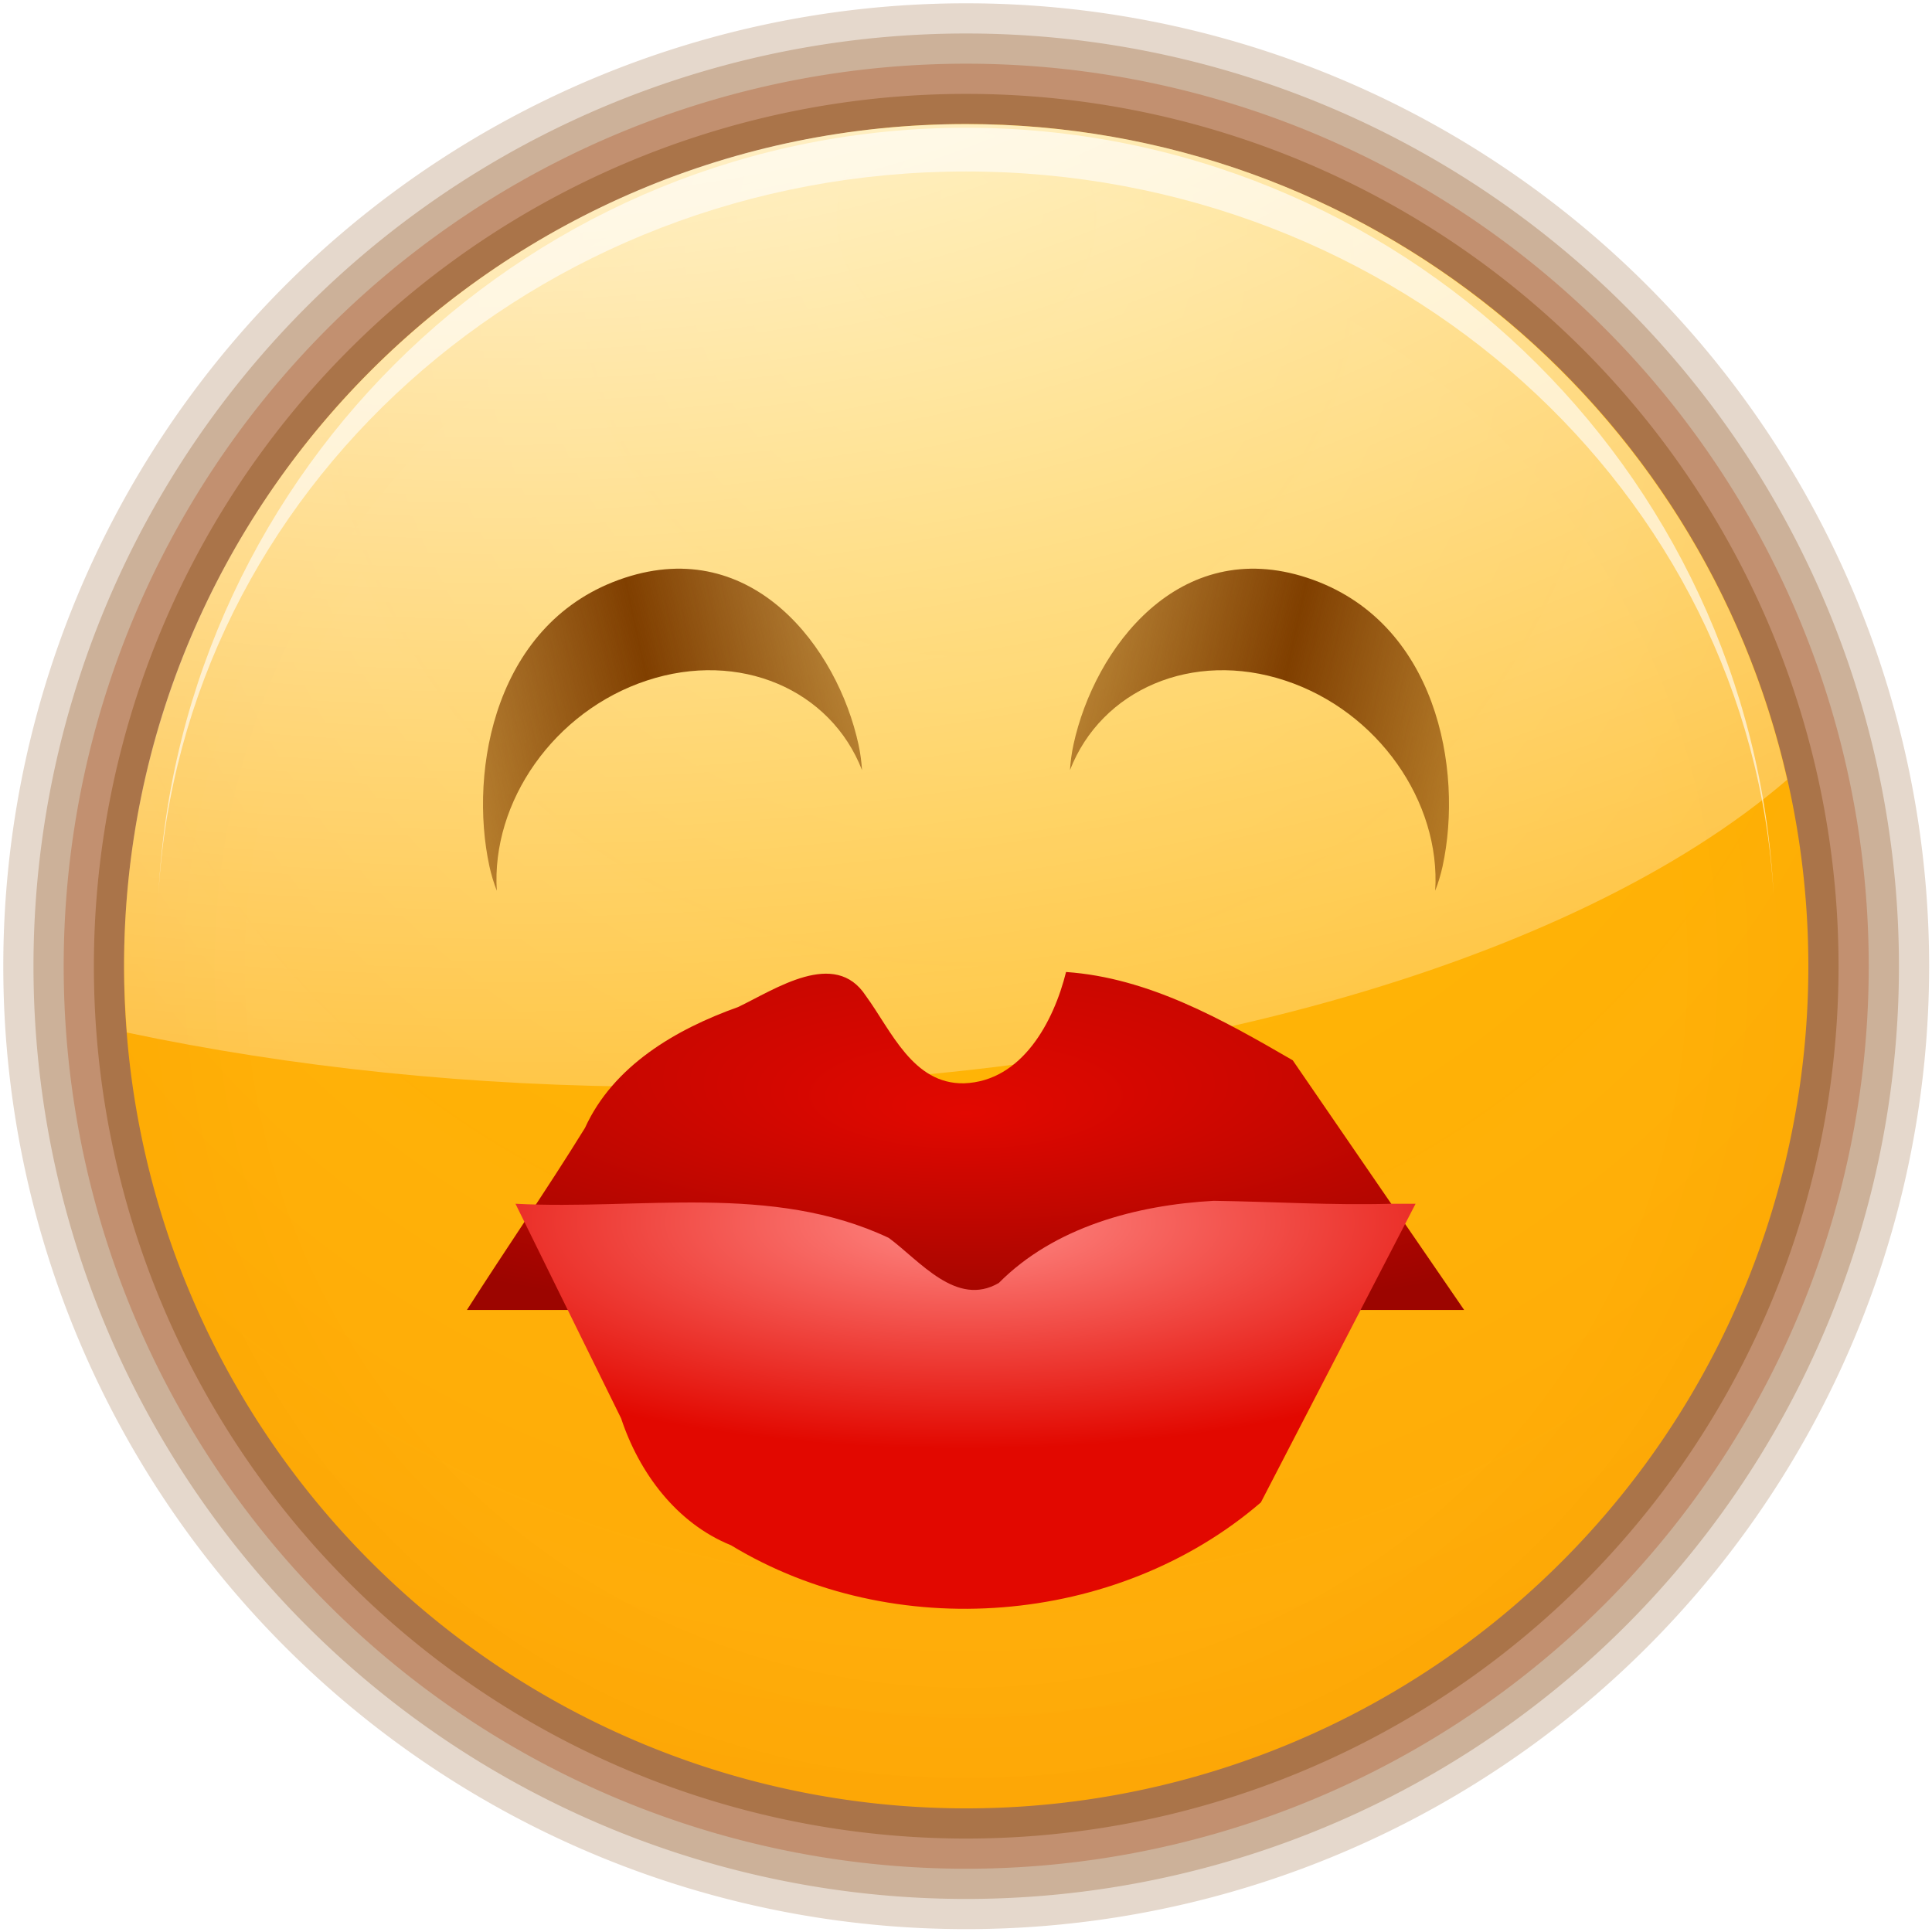 <?xml version="1.0" encoding="UTF-8" standalone="no"?>
<!-- Created with Inkscape (http://www.inkscape.org/) -->
<svg
   xmlns:dc="http://purl.org/dc/elements/1.1/"
   xmlns:cc="http://web.resource.org/cc/"
   xmlns:rdf="http://www.w3.org/1999/02/22-rdf-syntax-ns#"
   xmlns:svg="http://www.w3.org/2000/svg"
   xmlns="http://www.w3.org/2000/svg"
   xmlns:xlink="http://www.w3.org/1999/xlink"
   xmlns:sodipodi="http://sodipodi.sourceforge.net/DTD/sodipodi-0.dtd"
   xmlns:inkscape="http://www.inkscape.org/namespaces/inkscape"
   width="128"
   height="128"
   id="svg2"
   sodipodi:version="0.32"
   inkscape:version="0.45.1"
   version="1.0"
   sodipodi:docbase="/home/david/Oxygen/David/emotes/16"
   sodipodi:docname="face-kiss.svg"
   inkscape:output_extension="org.inkscape.output.svg.inkscape"
   inkscape:export-filename="/home/david/Oxygen/David/emotes/16/face-kiss.png"
   inkscape:export-xdpi="11.25"
   inkscape:export-ydpi="11.25">
  <defs
     id="defs4">
    <linearGradient
       inkscape:collect="always"
       id="linearGradient3240">
      <stop
         style="stop-color:#000000;stop-opacity:1;"
         offset="0"
         id="stop3242" />
      <stop
         style="stop-color:#000000;stop-opacity:0;"
         offset="1"
         id="stop3244" />
    </linearGradient>
    <linearGradient
       id="linearGradient3224">
      <stop
         style="stop-color:#e20800;stop-opacity:1;"
         offset="0"
         id="stop3226" />
      <stop
         style="stop-color:#9c0500;stop-opacity:1;"
         offset="1"
         id="stop3228" />
    </linearGradient>
    <linearGradient
       id="linearGradient3216">
      <stop
         style="stop-color:#ff8a86;stop-opacity:1;"
         offset="0"
         id="stop3218" />
      <stop
         style="stop-color:#e20800;stop-opacity:1;"
         offset="1"
         id="stop3220" />
    </linearGradient>
    <linearGradient
       inkscape:collect="always"
       id="linearGradient3436">
      <stop
         style="stop-color:#803f00;stop-opacity:1;"
         offset="0"
         id="stop3438" />
      <stop
         style="stop-color:#803f00;stop-opacity:0;"
         offset="1"
         id="stop3440" />
    </linearGradient>
    <linearGradient
       inkscape:collect="always"
       id="linearGradient3424">
      <stop
         style="stop-color:#803f00;stop-opacity:1;"
         offset="0"
         id="stop3426" />
      <stop
         style="stop-color:#803f00;stop-opacity:0;"
         offset="1"
         id="stop3428" />
    </linearGradient>
    <linearGradient
       id="linearGradient3416">
      <stop
         style="stop-color:#803f00;stop-opacity:1;"
         offset="0"
         id="stop3418" />
      <stop
         style="stop-color:#803f00;stop-opacity:0;"
         offset="1"
         id="stop3420" />
    </linearGradient>
    <linearGradient
       inkscape:collect="always"
       id="linearGradient3378">
      <stop
         style="stop-color:#ffffff;stop-opacity:1;"
         offset="0"
         id="stop3380" />
      <stop
         style="stop-color:#ffffff;stop-opacity:0;"
         offset="1"
         id="stop3382" />
    </linearGradient>
    <linearGradient
       id="linearGradient3269">
      <stop
         style="stop-color:#4d2600;stop-opacity:1;"
         offset="0"
         id="stop3271" />
      <stop
         style="stop-color:#ffa955;stop-opacity:1;"
         offset="1"
         id="stop3273" />
    </linearGradient>
    <linearGradient
       id="linearGradient3232">
      <stop
         style="stop-color:#ffbf00;stop-opacity:1;"
         offset="0"
         id="stop3234" />
      <stop
         style="stop-color:#ff7e0f;stop-opacity:0.941;"
         offset="1"
         id="stop3236" />
    </linearGradient>
    <linearGradient
       y2="59.999"
       x2="46.59"
       y1="59.999"
       x1="100.936"
       gradientUnits="userSpaceOnUse"
       id="linearGradient16291"
       xlink:href="#XMLID_4_"
       inkscape:collect="always" />
    <linearGradient
       y2="60.001"
       x2="3.999"
       y1="60.001"
       x1="47.999"
       gradientTransform="translate(-617.142,-943.429)"
       gradientUnits="userSpaceOnUse"
       id="linearGradient16289"
       xlink:href="#XMLID_3_"
       inkscape:collect="always" />
    <linearGradient
       y2="60"
       x2="47.999"
       y1="60"
       x1="3.999"
       gradientUnits="userSpaceOnUse"
       id="linearGradient16287"
       xlink:href="#XMLID_2_"
       inkscape:collect="always" />
    <linearGradient
       y2="60.001"
       x2="47.999"
       y1="60.001"
       x1="84.965"
       gradientUnits="userSpaceOnUse"
       id="linearGradient16285"
       xlink:href="#XMLID_1_"
       inkscape:collect="always" />
    <linearGradient
       y2="-543.352"
       x2="645.998"
       y1="-532.102"
       x1="645.998"
       gradientTransform="matrix(0,-4,-4,0,-2060.408,2643.994)"
       gradientUnits="userSpaceOnUse"
       id="linearGradient16283"
       xlink:href="#polygon3293_12_"
       inkscape:collect="always" />
    <linearGradient
       y2="-18"
       x2="181.999"
       y1="-85.999"
       x1="181.999"
       gradientTransform="matrix(0,-1,1,0,-483.143,-701.431)"
       gradientUnits="userSpaceOnUse"
       id="linearGradient16281"
       xlink:href="#rect3244_12_"
       inkscape:collect="always" />
    <linearGradient
       y2="59.999"
       x2="46.59"
       y1="59.999"
       x1="100.936"
       gradientUnits="userSpaceOnUse"
       id="XMLID_4_">
      <stop
         id="stop227"
         style="stop-color:#A4C0E4"
         offset="0" />
      <stop
         id="stop229"
         style="stop-color:#FFFFFF"
         offset="1" />
    </linearGradient>
    <linearGradient
       gradientTransform="translate(-617.142,-943.429)"
       y2="60.001"
       x2="3.999"
       y1="60.001"
       x1="47.999"
       gradientUnits="userSpaceOnUse"
       id="XMLID_3_">
      <stop
         id="stop212"
         style="stop-color:#A4C0E4"
         offset="0" />
      <stop
         id="stop214"
         style="stop-color:#FFFFFF"
         offset="0.7" />
    </linearGradient>
    <linearGradient
       y2="60"
       x2="47.999"
       y1="60"
       x1="3.999"
       gradientUnits="userSpaceOnUse"
       id="XMLID_2_">
      <stop
         id="stop197"
         style="stop-color:#6193CF"
         offset="0" />
      <stop
         id="stop199"
         style="stop-color:#6897D1"
         offset="0.154" />
      <stop
         id="stop201"
         style="stop-color:#7AA4D7"
         offset="0.372" />
      <stop
         id="stop203"
         style="stop-color:#98B9E0"
         offset="0.628" />
      <stop
         id="stop205"
         style="stop-color:#C2D5EC"
         offset="0.91" />
      <stop
         id="stop207"
         style="stop-color:#D1DFF1"
         offset="1" />
    </linearGradient>
    <linearGradient
       y2="60.001"
       x2="47.999"
       y1="60.001"
       x1="84.965"
       gradientUnits="userSpaceOnUse"
       id="XMLID_1_">
      <stop
         id="stop188"
         style="stop-color:#2C72C7"
         offset="0" />
      <stop
         id="stop190"
         style="stop-color:#6193CF"
         offset="0.15" />
      <stop
         id="stop192"
         style="stop-color:#A4C0E4"
         offset="1" />
    </linearGradient>
    <linearGradient
       gradientTransform="matrix(0,-4,-4,0,-2060.408,2643.994)"
       y2="-543.352"
       x2="645.998"
       y1="-532.102"
       x1="645.998"
       gradientUnits="userSpaceOnUse"
       id="polygon3293_12_">
      <stop
         id="stop182"
         style="stop-color:#6193CF"
         offset="0" />
      <stop
         id="stop184"
         style="stop-color:#EEEEEE"
         offset="1" />
    </linearGradient>
    <linearGradient
       gradientTransform="matrix(0,-1,1,0,-483.143,-701.431)"
       y2="-18"
       x2="181.999"
       y1="-85.999"
       x1="181.999"
       gradientUnits="userSpaceOnUse"
       id="rect3244_12_">
      <stop
         id="stop174"
         style="stop-color:#A4C0E4"
         offset="0" />
      <stop
         id="stop176"
         style="stop-color:#D1DFF1"
         offset="0.25" />
      <stop
         id="stop178"
         style="stop-color:#FFFFFF"
         offset="0.85" />
    </linearGradient>
    <radialGradient
       r="63.912"
       fy="115.709"
       fx="63.912"
       cy="115.709"
       cx="63.912"
       gradientTransform="matrix(1,0,0,0.198,0,92.822)"
       gradientUnits="userSpaceOnUse"
       id="radialGradient3336"
       xlink:href="#linearGradient3291"
       inkscape:collect="always" />
    <linearGradient
       id="linearGradient3291"
       inkscape:collect="always">
      <stop
         id="stop3293"
         offset="0"
         style="stop-color:#000000;stop-opacity:1;" />
      <stop
         id="stop3295"
         offset="1"
         style="stop-color:#000000;stop-opacity:0;" />
    </linearGradient>
    <radialGradient
       inkscape:collect="always"
       xlink:href="#linearGradient3232"
       id="radialGradient3238"
       cx="64"
       cy="64.201"
       fx="64"
       fy="53.045"
       r="55.962"
       gradientUnits="userSpaceOnUse"
       gradientTransform="matrix(4.617,0,0,4.617,-231.469,-232.196)" />
    <filter
       inkscape:collect="always"
       id="filter3360">
      <feGaussianBlur
         inkscape:collect="always"
         stdDeviation="1.534"
         id="feGaussianBlur3362" />
    </filter>
    <radialGradient
       inkscape:collect="always"
       xlink:href="#linearGradient3232"
       id="radialGradient3375"
       gradientUnits="userSpaceOnUse"
       gradientTransform="matrix(4.602,0,0,4.602,-230.516,-231.441)"
       cx="64"
       cy="64.201"
       fx="64"
       fy="53.045"
       r="55.962" />
    <radialGradient
       inkscape:collect="always"
       xlink:href="#linearGradient3378"
       id="radialGradient3384"
       cx="33.19"
       cy="-60.042"
       fx="33.19"
       fy="-60.042"
       r="55.094"
       gradientTransform="matrix(3.845,0,0,2.226,-94.422,115.766)"
       gradientUnits="userSpaceOnUse" />
    <linearGradient
       inkscape:collect="always"
       xlink:href="#linearGradient3416"
       id="linearGradient3422"
       x1="54.757"
       y1="42.7"
       x2="54.757"
       y2="85.45"
       gradientUnits="userSpaceOnUse"
       spreadMethod="reflect" />
    <linearGradient
       inkscape:collect="always"
       xlink:href="#linearGradient3424"
       id="linearGradient3430"
       x1="44.207"
       y1="42.7"
       x2="54.757"
       y2="55.862"
       gradientUnits="userSpaceOnUse"
       spreadMethod="reflect" />
    <linearGradient
       inkscape:collect="always"
       xlink:href="#linearGradient3416"
       id="linearGradient3434"
       gradientUnits="userSpaceOnUse"
       spreadMethod="reflect"
       x1="54.757"
       y1="42.7"
       x2="54.757"
       y2="85.522" />
    <linearGradient
       inkscape:collect="always"
       xlink:href="#linearGradient3436"
       id="linearGradient3442"
       x1="64"
       y1="84"
       x2="135.986"
       y2="84"
       gradientUnits="userSpaceOnUse"
       spreadMethod="reflect"
       gradientTransform="matrix(0.408,-0.135,-8.9975712e-2,-0.414,25.03,91.768)" />
    <linearGradient
       inkscape:collect="always"
       xlink:href="#linearGradient3436"
       id="linearGradient4586"
       gradientUnits="userSpaceOnUse"
       spreadMethod="reflect"
       x1="64"
       y1="84"
       x2="135.986"
       y2="84"
       gradientTransform="matrix(1,0,0,1.151,0,-10.248)" />
    <linearGradient
       inkscape:collect="always"
       xlink:href="#linearGradient3416"
       id="linearGradient2234"
       gradientUnits="userSpaceOnUse"
       spreadMethod="reflect"
       x1="54.757"
       y1="42.7"
       x2="54.757"
       y2="85.45" />
    <linearGradient
       inkscape:collect="always"
       xlink:href="#linearGradient3416"
       id="linearGradient2238"
       gradientUnits="userSpaceOnUse"
       spreadMethod="reflect"
       x1="54.757"
       y1="42.7"
       x2="54.757"
       y2="85.45" />
    <linearGradient
       inkscape:collect="always"
       xlink:href="#linearGradient3416"
       id="linearGradient2246"
       gradientUnits="userSpaceOnUse"
       spreadMethod="reflect"
       x1="54.757"
       y1="42.7"
       x2="54.757"
       y2="85.45" />
    <linearGradient
       inkscape:collect="always"
       xlink:href="#linearGradient3416"
       id="linearGradient2248"
       gradientUnits="userSpaceOnUse"
       spreadMethod="reflect"
       x1="54.757"
       y1="42.7"
       x2="54.757"
       y2="85.45" />
    <linearGradient
       inkscape:collect="always"
       xlink:href="#linearGradient3416"
       id="linearGradient2250"
       gradientUnits="userSpaceOnUse"
       spreadMethod="reflect"
       x1="54.757"
       y1="42.7"
       x2="54.757"
       y2="85.45"
       gradientTransform="matrix(0.684,-0.142,0.235,0.678,1.118,29.124)" />
    <linearGradient
       inkscape:collect="always"
       xlink:href="#linearGradient3416"
       id="linearGradient2253"
       gradientUnits="userSpaceOnUse"
       spreadMethod="reflect"
       x1="54.757"
       y1="42.7"
       x2="54.757"
       y2="85.522"
       gradientTransform="matrix(0.684,0.142,-0.235,0.678,51.899,13.307)" />
    <radialGradient
       inkscape:collect="always"
       xlink:href="#linearGradient3216"
       id="radialGradient3222"
       cx="63.969"
       cy="61.27"
       fx="63.969"
       fy="61.27"
       r="29.818"
       gradientTransform="matrix(1.432,0,0,0.504,-27.639,47.277)"
       gradientUnits="userSpaceOnUse" />
    <radialGradient
       inkscape:collect="always"
       xlink:href="#linearGradient3224"
       id="radialGradient3230"
       cx="63.969"
       cy="48.572"
       fx="63.969"
       fy="59.976"
       r="33.033"
       gradientTransform="matrix(1.888,0,0,0.647,-56.775,34.988)"
       gradientUnits="userSpaceOnUse" />
    <linearGradient
       inkscape:collect="always"
       xlink:href="#linearGradient3240"
       id="linearGradient3251"
       gradientUnits="userSpaceOnUse"
       gradientTransform="matrix(0.966,-0.259,0.259,0.966,-17.043,19.181)"
       x1="52.857"
       y1="38.772"
       x2="57.723"
       y2="17.436" />
    <linearGradient
       inkscape:collect="always"
       xlink:href="#linearGradient3240"
       id="linearGradient3255"
       gradientUnits="userSpaceOnUse"
       gradientTransform="matrix(0.707,-0.707,0.707,0.707,-26.495,55.715)"
       x1="52.857"
       y1="38.772"
       x2="57.723"
       y2="17.436" />
    <linearGradient
       inkscape:collect="always"
       xlink:href="#linearGradient3436"
       id="linearGradient3229"
       gradientUnits="userSpaceOnUse"
       gradientTransform="matrix(-0.408,-0.135,8.9975712e-2,-0.414,102.97,91.768)"
       spreadMethod="reflect"
       x1="64"
       y1="84"
       x2="135.986"
       y2="84" />
    <radialGradient
       inkscape:collect="always"
       xlink:href="#linearGradient3224"
       id="radialGradient3232"
       gradientUnits="userSpaceOnUse"
       gradientTransform="matrix(1.888,0,0,0.647,-56.775,34.988)"
       cx="63.969"
       cy="48.572"
       fx="63.969"
       fy="59.976"
       r="33.033" />
    <radialGradient
       inkscape:collect="always"
       xlink:href="#linearGradient3216"
       id="radialGradient3235"
       gradientUnits="userSpaceOnUse"
       gradientTransform="matrix(1.432,0,0,0.504,-27.639,47.277)"
       cx="63.969"
       cy="61.27"
       fx="63.969"
       fy="61.27"
       r="29.818" />
    <radialGradient
       inkscape:collect="always"
       xlink:href="#linearGradient3216"
       id="radialGradient3239"
       gradientUnits="userSpaceOnUse"
       gradientTransform="matrix(1.432,0,0,0.504,-27.639,47.277)"
       cx="63.969"
       cy="61.27"
       fx="63.969"
       fy="61.27"
       r="29.818" />
    <radialGradient
       inkscape:collect="always"
       xlink:href="#linearGradient3224"
       id="radialGradient3242"
       gradientUnits="userSpaceOnUse"
       gradientTransform="matrix(1.888,0,0,0.647,-56.775,34.988)"
       cx="63.969"
       cy="48.572"
       fx="63.969"
       fy="59.976"
       r="33.033" />
    <radialGradient
       inkscape:collect="always"
       xlink:href="#linearGradient3224"
       id="radialGradient3245"
       gradientUnits="userSpaceOnUse"
       gradientTransform="matrix(1.888,0,0,0.647,-56.775,34.988)"
       cx="63.969"
       cy="48.572"
       fx="63.969"
       fy="59.976"
       r="33.033" />
    <radialGradient
       inkscape:collect="always"
       xlink:href="#linearGradient3216"
       id="radialGradient3248"
       gradientUnits="userSpaceOnUse"
       gradientTransform="matrix(1.432,0,0,0.504,-27.639,47.277)"
       cx="63.969"
       cy="61.27"
       fx="63.969"
       fy="61.27"
       r="29.818" />
    <radialGradient
       inkscape:collect="always"
       xlink:href="#linearGradient3216"
       id="radialGradient3251"
       gradientUnits="userSpaceOnUse"
       gradientTransform="matrix(1.432,0,0,0.504,-27.639,47.277)"
       cx="63.969"
       cy="61.27"
       fx="63.969"
       fy="61.27"
       r="29.818" />
    <radialGradient
       inkscape:collect="always"
       xlink:href="#linearGradient3224"
       id="radialGradient3254"
       gradientUnits="userSpaceOnUse"
       gradientTransform="matrix(1.888,0,0,0.647,-56.775,34.988)"
       cx="63.969"
       cy="48.572"
       fx="63.969"
       fy="59.976"
       r="33.033" />
    <radialGradient
       inkscape:collect="always"
       xlink:href="#linearGradient3224"
       id="radialGradient3257"
       gradientUnits="userSpaceOnUse"
       gradientTransform="matrix(1.888,0,0,0.647,-56.775,34.988)"
       cx="63.969"
       cy="48.572"
       fx="63.969"
       fy="59.976"
       r="33.033" />
    <radialGradient
       inkscape:collect="always"
       xlink:href="#linearGradient3216"
       id="radialGradient3260"
       gradientUnits="userSpaceOnUse"
       gradientTransform="matrix(1.432,0,0,0.504,-27.639,47.277)"
       cx="63.969"
       cy="61.27"
       fx="63.969"
       fy="61.27"
       r="29.818" />
    <radialGradient
       inkscape:collect="always"
       xlink:href="#linearGradient3216"
       id="radialGradient3263"
       gradientUnits="userSpaceOnUse"
       gradientTransform="matrix(1.432,0,0,0.504,-27.639,47.277)"
       cx="63.969"
       cy="61.27"
       fx="63.969"
       fy="61.27"
       r="29.818" />
    <radialGradient
       inkscape:collect="always"
       xlink:href="#linearGradient3224"
       id="radialGradient3266"
       gradientUnits="userSpaceOnUse"
       gradientTransform="matrix(1.888,0,0,0.647,-56.775,34.988)"
       cx="63.969"
       cy="48.572"
       fx="63.969"
       fy="59.976"
       r="33.033" />
    <radialGradient
       inkscape:collect="always"
       xlink:href="#linearGradient3224"
       id="radialGradient3269"
       gradientUnits="userSpaceOnUse"
       gradientTransform="matrix(1.888,0,0,0.647,-56.775,34.988)"
       cx="63.969"
       cy="48.572"
       fx="63.969"
       fy="59.976"
       r="33.033" />
    <radialGradient
       inkscape:collect="always"
       xlink:href="#linearGradient3216"
       id="radialGradient3272"
       gradientUnits="userSpaceOnUse"
       gradientTransform="matrix(1.432,0,0,0.504,-27.639,47.277)"
       cx="63.969"
       cy="61.27"
       fx="63.969"
       fy="61.27"
       r="29.818" />
    <radialGradient
       inkscape:collect="always"
       xlink:href="#linearGradient3216"
       id="radialGradient3275"
       gradientUnits="userSpaceOnUse"
       gradientTransform="matrix(1.432,0,0,0.504,-27.639,47.277)"
       cx="63.969"
       cy="61.27"
       fx="63.969"
       fy="61.27"
       r="29.818" />
    <radialGradient
       inkscape:collect="always"
       xlink:href="#linearGradient3224"
       id="radialGradient3278"
       gradientUnits="userSpaceOnUse"
       gradientTransform="matrix(1.888,0,0,0.647,-56.775,34.988)"
       cx="63.969"
       cy="48.572"
       fx="63.969"
       fy="59.976"
       r="33.033" />
    <radialGradient
       inkscape:collect="always"
       xlink:href="#linearGradient3224"
       id="radialGradient3281"
       gradientUnits="userSpaceOnUse"
       gradientTransform="matrix(1.888,0,0,0.647,-56.775,34.988)"
       cx="63.969"
       cy="48.572"
       fx="63.969"
       fy="59.976"
       r="33.033" />
    <radialGradient
       inkscape:collect="always"
       xlink:href="#linearGradient3216"
       id="radialGradient3284"
       gradientUnits="userSpaceOnUse"
       gradientTransform="matrix(1.432,0,0,0.504,-27.639,47.277)"
       cx="63.969"
       cy="61.27"
       fx="63.969"
       fy="61.27"
       r="29.818" />
    <radialGradient
       inkscape:collect="always"
       xlink:href="#linearGradient3216"
       id="radialGradient3287"
       gradientUnits="userSpaceOnUse"
       gradientTransform="matrix(1.432,0,0,0.504,-27.639,47.277)"
       cx="63.969"
       cy="61.27"
       fx="63.969"
       fy="61.27"
       r="29.818" />
    <radialGradient
       inkscape:collect="always"
       xlink:href="#linearGradient3224"
       id="radialGradient3290"
       gradientUnits="userSpaceOnUse"
       gradientTransform="matrix(1.888,0,0,0.647,-56.775,34.988)"
       cx="63.969"
       cy="48.572"
       fx="63.969"
       fy="59.976"
       r="33.033" />
    <radialGradient
       inkscape:collect="always"
       xlink:href="#linearGradient3224"
       id="radialGradient3293"
       gradientUnits="userSpaceOnUse"
       gradientTransform="matrix(1.888,0,0,0.647,-56.775,34.988)"
       cx="63.969"
       cy="48.572"
       fx="63.969"
       fy="59.976"
       r="33.033" />
    <radialGradient
       inkscape:collect="always"
       xlink:href="#linearGradient3216"
       id="radialGradient3296"
       gradientUnits="userSpaceOnUse"
       gradientTransform="matrix(1.432,0,0,0.504,-27.639,47.277)"
       cx="63.969"
       cy="61.27"
       fx="63.969"
       fy="61.27"
       r="29.818" />
    <radialGradient
       inkscape:collect="always"
       xlink:href="#linearGradient3216"
       id="radialGradient3299"
       gradientUnits="userSpaceOnUse"
       gradientTransform="matrix(1.432,0,0,0.504,-27.639,47.277)"
       cx="63.969"
       cy="66.854"
       fx="63.969"
       fy="66.854"
       r="29.818" />
    <radialGradient
       inkscape:collect="always"
       xlink:href="#linearGradient3224"
       id="radialGradient3302"
       gradientUnits="userSpaceOnUse"
       gradientTransform="matrix(1.888,0,0,0.647,-56.775,34.988)"
       cx="63.969"
       cy="48.572"
       fx="63.969"
       fy="59.976"
       r="33.033" />
  </defs>
  <sodipodi:namedview
     id="base"
     pagecolor="#ffffff"
     bordercolor="#666666"
     borderopacity="1.0"
     gridtolerance="10000"
     guidetolerance="10"
     objecttolerance="10"
     inkscape:pageopacity="0.0"
     inkscape:pageshadow="2"
     inkscape:zoom="0.125"
     inkscape:cx="64"
     inkscape:cy="64"
     inkscape:document-units="px"
     inkscape:current-layer="layer1"
     width="128px"
     height="128px"
     showgrid="false"
     gridspacingx="4px"
     gridspacingy="4px"
     gridempspacing="2"
     showborder="false"
     inkscape:window-width="743"
     inkscape:window-height="745"
     inkscape:window-x="0"
     inkscape:window-y="0" />
  <g
     inkscape:label="Layer 1"
     inkscape:groupmode="layer"
     id="layer1">
    <path
       transform="matrix(0.997,0,0,0.997,0.206,6.1344497e-3)"
       d="M 119.962 64.201 A 55.962 55.962 0 1 1  8.038,64.201 A 55.962 55.962 0 1 1  119.962 64.201 z"
       sodipodi:ry="55.962322"
       sodipodi:rx="55.962322"
       sodipodi:cy="64.200943"
       sodipodi:cx="64"
       id="path3248"
       style="opacity:0.2;fill:none;fill-opacity:1;stroke:#803f00;stroke-width:16.052;stroke-linecap:round;stroke-linejoin:round;stroke-miterlimit:4;stroke-dasharray:none;stroke-opacity:1"
       sodipodi:type="arc" />
    <path
       sodipodi:type="arc"
       style="opacity:0.25;fill:none;fill-opacity:1;stroke:#803f00;stroke-width:12.039;stroke-linecap:round;stroke-linejoin:round;stroke-miterlimit:4;stroke-dasharray:none;stroke-opacity:1"
       id="path3246"
       sodipodi:cx="64"
       sodipodi:cy="64.200943"
       sodipodi:rx="55.962322"
       sodipodi:ry="55.962322"
       d="M 119.962 64.201 A 55.962 55.962 0 1 1  8.038,64.201 A 55.962 55.962 0 1 1  119.962 64.201 z"
       transform="matrix(0.997,0,0,0.997,0.206,6.1344497e-3)" />
    <path
       transform="matrix(0.997,0,0,0.997,0.206,6.1344497e-3)"
       d="M 119.962 64.201 A 55.962 55.962 0 1 1  8.038,64.201 A 55.962 55.962 0 1 1  119.962 64.201 z"
       sodipodi:ry="55.962322"
       sodipodi:rx="55.962322"
       sodipodi:cy="64.200943"
       sodipodi:cx="64"
       id="path3244"
       style="opacity:0.3;fill:none;fill-opacity:1;stroke:#ac4311;stroke-width:8.026;stroke-linecap:round;stroke-linejoin:round;stroke-miterlimit:4;stroke-dasharray:none;stroke-opacity:1"
       sodipodi:type="arc" />
    <path
       sodipodi:type="arc"
       style="opacity:0.35;fill:none;fill-opacity:1;stroke:#803f00;stroke-width:4.013;stroke-linecap:round;stroke-linejoin:round;stroke-miterlimit:4;stroke-dasharray:none;stroke-opacity:1"
       id="path3206"
       sodipodi:cx="64"
       sodipodi:cy="64.200943"
       sodipodi:rx="55.962322"
       sodipodi:ry="55.962322"
       d="M 119.962 64.201 A 55.962 55.962 0 1 1  8.038,64.201 A 55.962 55.962 0 1 1  119.962 64.201 z"
       transform="matrix(0.997,0,0,0.997,0.206,6.1344497e-3)" />
    <path
       transform="matrix(0.997,0,0,0.997,0.206,6.1332697e-3)"
       d="M 119.962 64.201 A 55.962 55.962 0 1 1  8.038,64.201 A 55.962 55.962 0 1 1  119.962 64.201 z"
       sodipodi:ry="55.962322"
       sodipodi:rx="55.962322"
       sodipodi:cy="64.200943"
       sodipodi:cx="64"
       id="path3208"
       style="opacity:1;fill:url(#radialGradient3238);fill-opacity:1;stroke:none;stroke-width:0.5;stroke-linecap:round;stroke-linejoin:round;stroke-miterlimit:4;stroke-dasharray:none;stroke-opacity:1"
       sodipodi:type="arc" />
    <path
       style="opacity:1;fill:url(#radialGradient3384);fill-opacity:1.0;stroke:none;stroke-width:0.5;stroke-linecap:round;stroke-linejoin:round;stroke-miterlimit:4;stroke-dasharray:none;stroke-opacity:1"
       d="M 64 8.219 C 33.208 8.219 8.219 33.208 8.219 64 C 8.219 65.486 8.292 66.949 8.406 68.406 C 19.218 70.694 31.274 72 44 72 C 76.317 72 104.36 63.735 118.406 51.656 C 112.785 26.796 90.551 8.219 64 8.219 z "
       id="path3368" />
    <path
       style="opacity:0.789;fill:#ffffff;fill-opacity:1;stroke:none;stroke-width:0.5;stroke-linecap:round;stroke-linejoin:round;stroke-miterlimit:4;stroke-dasharray:none;stroke-opacity:1;filter:url(#filter3360)"
       d="M 64,8.464 C 35.354,8.464 11.931,30.973 10.496,59.264 C 12.016,32.579 35.411,11.361 64,11.361 C 92.589,11.361 115.984,32.579 117.504,59.264 C 116.069,30.973 92.646,8.464 64,8.464 z "
       id="path3250"
       sodipodi:nodetypes="ccscc" />
    <path
       style="opacity:1;fill:url(#linearGradient3442);fill-opacity:1;stroke:none;stroke-width:0.5;stroke-linecap:round;stroke-linejoin:round;stroke-miterlimit:4;stroke-dasharray:none;stroke-opacity:1"
       d="M 32.914,59.012 C 32.714,58.497 32.549,57.962 32.426,57.399 C 31.036,51.004 32.802,41.116 41.374,38.286 C 49.879,35.478 55.488,42.932 56.878,49.326 C 57.001,49.89 57.075,50.454 57.111,51.023 C 55.041,45.694 49.007,43.056 42.853,45.088 C 36.699,47.12 32.544,53.121 32.914,59.012 z "
       id="path3300"
       sodipodi:nodetypes="cssscsc" />
    <path
       style="opacity:1;fill:url(#radialGradient3302);fill-opacity:1;stroke:none;stroke-width:4;stroke-linecap:round;stroke-linejoin:round;stroke-miterlimit:4;stroke-dasharray:none;stroke-opacity:1"
       d="M 97.002,86.786 C 93.217,81.273 89.432,75.76 85.647,70.247 C 80.999,67.553 76.106,64.777 70.629,64.397 C 69.809,67.694 67.716,71.633 63.874,71.772 C 60.476,71.84 59.055,68.288 57.362,65.973 C 55.315,62.829 51.354,65.55 48.9,66.719 C 44.792,68.184 40.636,70.599 38.756,74.729 C 36.239,78.806 33.511,82.747 30.936,86.786 C 52.958,86.786 74.98,86.786 97.002,86.786 z "
       id="path3214" />
    <path
       style="opacity:1;fill:url(#radialGradient3299);fill-opacity:1;stroke:none;stroke-width:4;stroke-linecap:round;stroke-linejoin:round;stroke-miterlimit:4;stroke-dasharray:none;stroke-opacity:1"
       d="M 93.786,79.752 C 90.37,86.347 86.953,92.943 83.537,99.538 C 73.988,107.759 59.18,108.902 48.426,102.375 C 44.824,100.918 42.344,97.576 41.152,93.974 C 38.818,89.233 36.484,84.492 34.151,79.752 C 42.389,80.185 51.125,78.357 58.883,82.014 C 60.938,83.528 63.37,86.634 66.173,85.001 C 69.848,81.292 75.307,79.835 80.412,79.557 C 84.328,79.61 88.237,79.864 92.16,79.752 C 92.702,79.752 93.244,79.752 93.786,79.752 z "
       id="path2243" />
    <path
       sodipodi:nodetypes="cssscsc"
       id="path3227"
       d="M 95.086,59.012 C 95.286,58.497 95.451,57.962 95.574,57.399 C 96.964,51.004 95.198,41.116 86.626,38.286 C 78.121,35.478 72.512,42.932 71.122,49.326 C 70.999,49.89 70.925,50.454 70.889,51.023 C 72.959,45.694 78.993,43.056 85.147,45.088 C 91.301,47.12 95.456,53.121 95.086,59.012 z "
       style="opacity:1;fill:url(#linearGradient3229);fill-opacity:1;stroke:none;stroke-width:0.5;stroke-linecap:round;stroke-linejoin:round;stroke-miterlimit:4;stroke-dasharray:none;stroke-opacity:1" />
  </g>
</svg>
